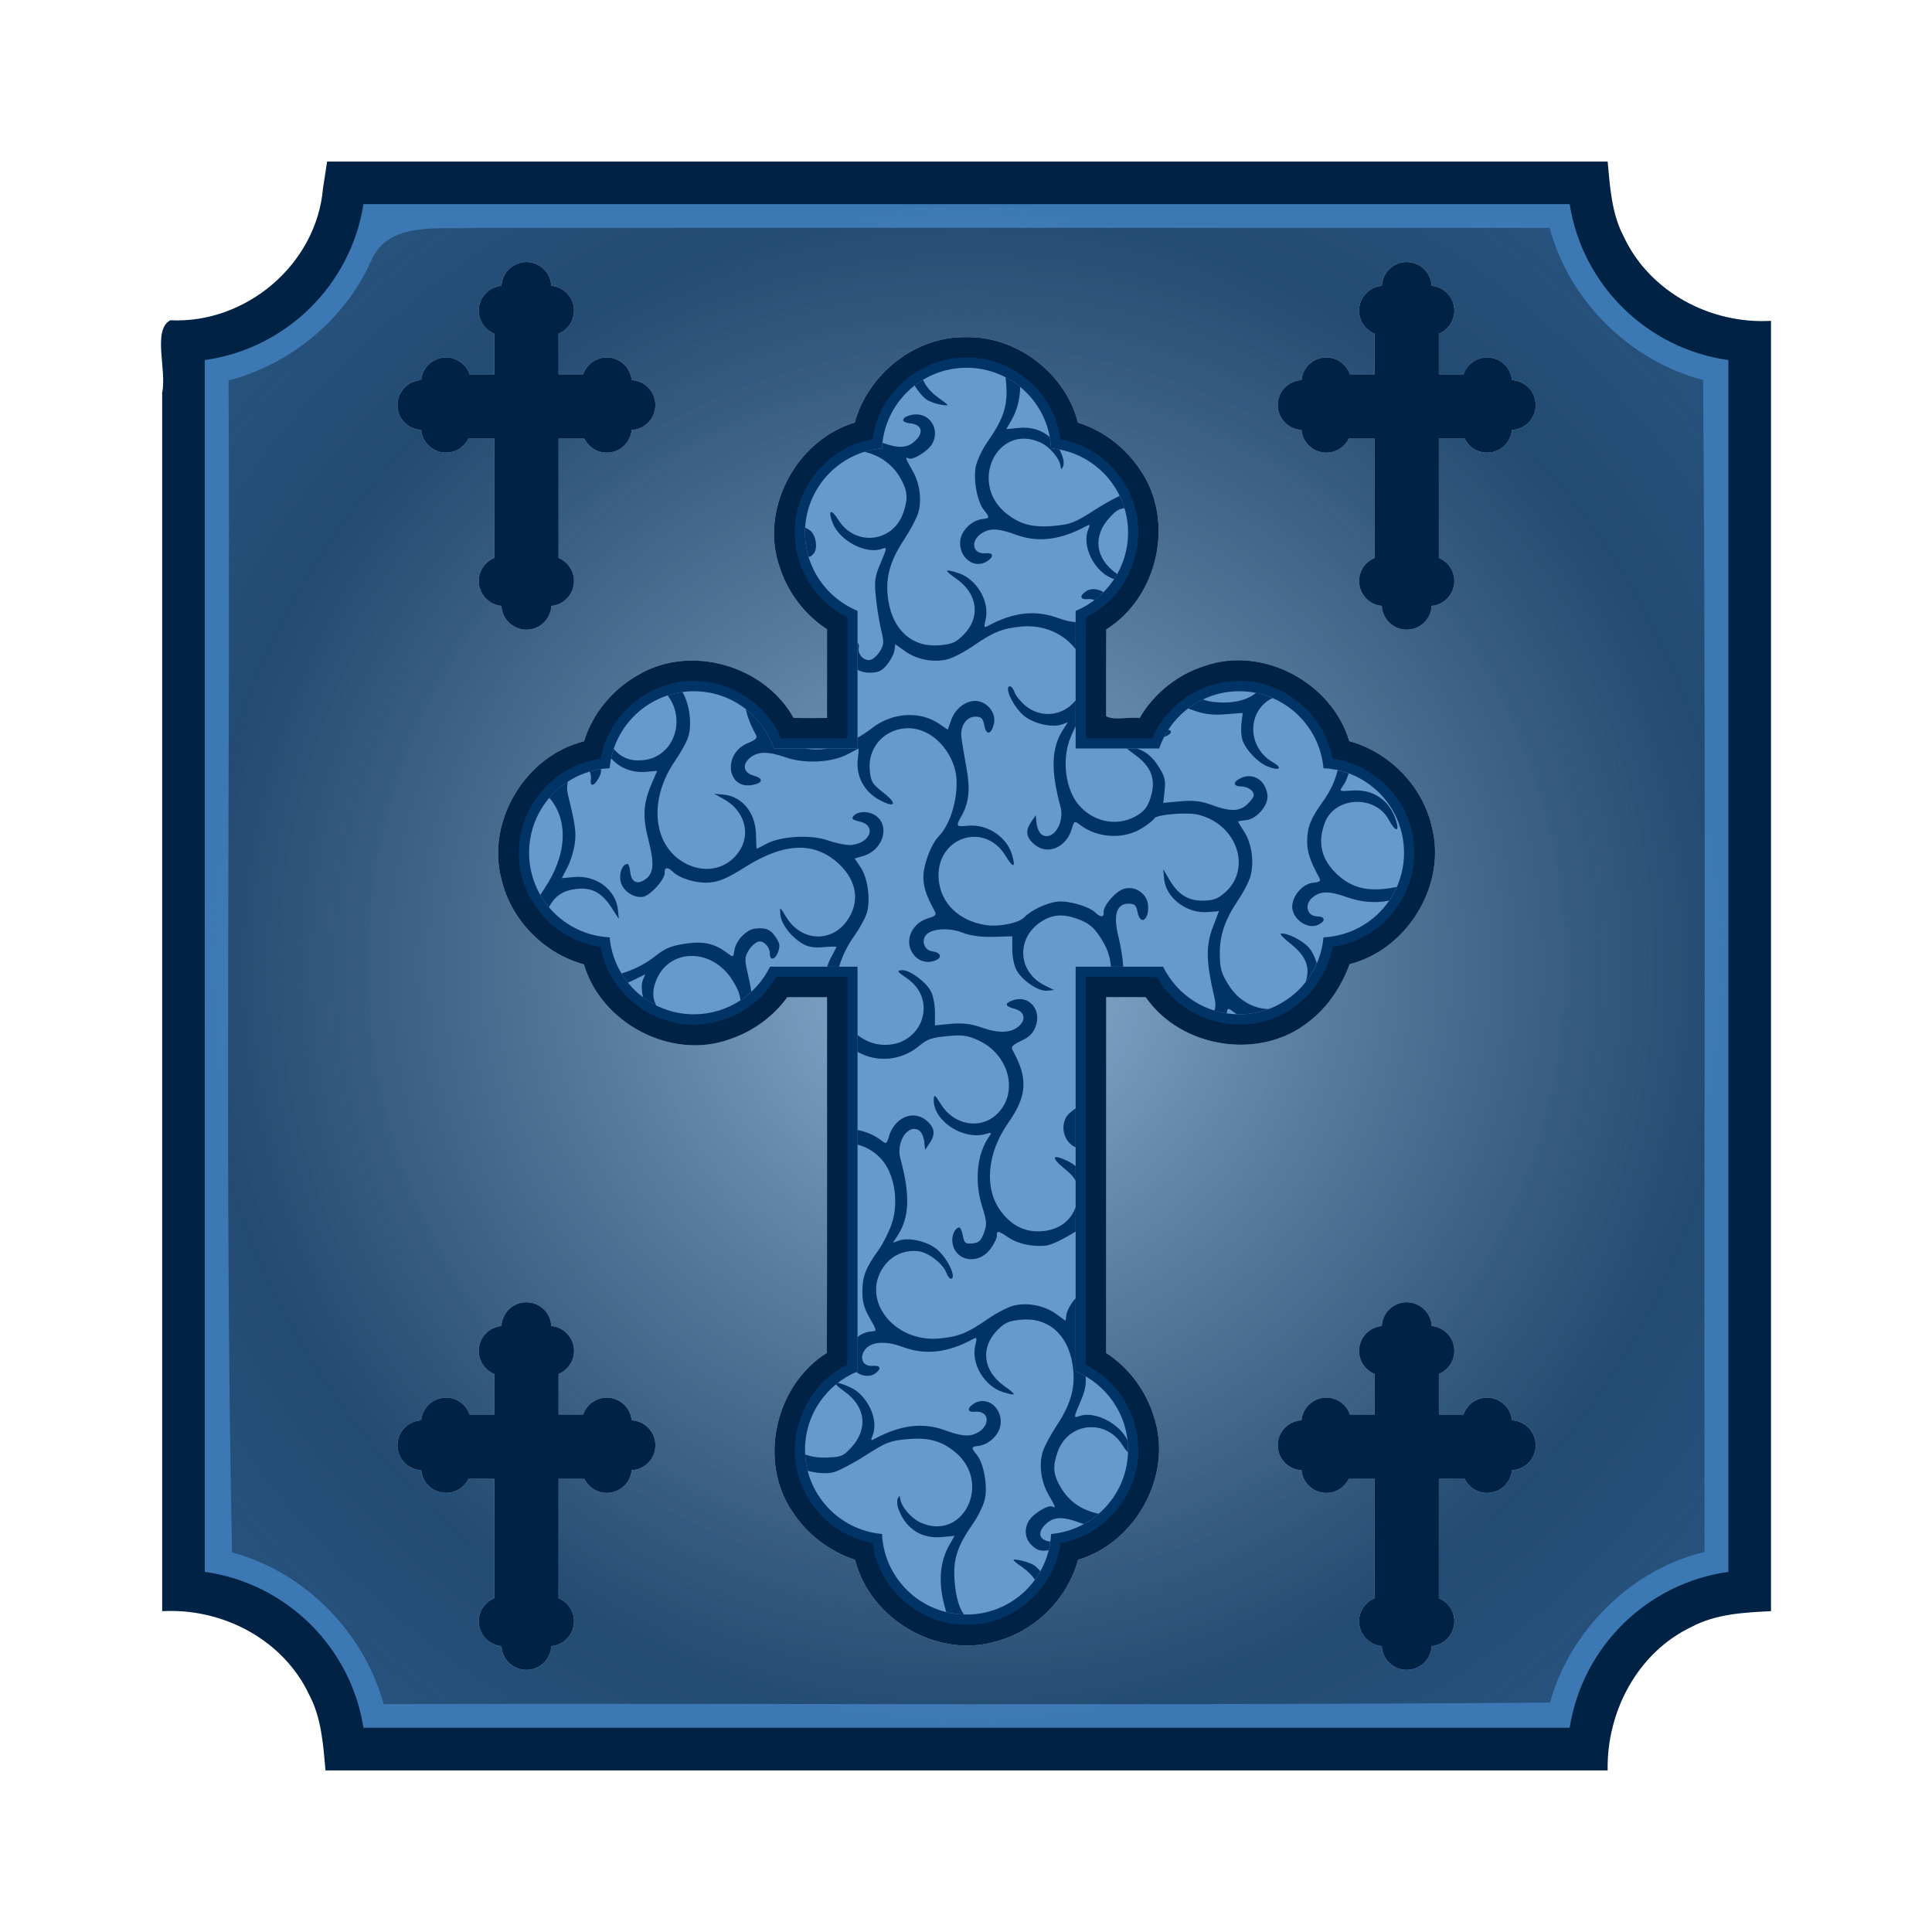 <svg:svg xmlns:dc="http://purl.org/dc/elements/1.1/" xmlns:ns2="http://creativecommons.org/ns#" xmlns:rdf="http://www.w3.org/1999/02/22-rdf-syntax-ns#" xmlns:svg="http://www.w3.org/2000/svg" height="456.486" id="svg4215" version="1.1" viewBox="-23.879 -23.73 456.486 456.486" width="456.486">
  <svg:defs id="defs4217">
    <svg:radialGradient cx="204.5" cy="204.5" gradientUnits="userSpaceOnUse" id="radialGradient5874" r="180">
      <svg:stop id="stop5870" offset="0" stop-color="#8fb4d9" />
      <svg:stop id="stop5872" offset="1" stop-color="#8fb4d9" stop-opacity="0" />
    </svg:radialGradient>
    <svg:radialGradient cx="204.5" cy="204.5" gradientTransform="matrix(1.538 -3.124e-8 1.7421e-8 1.514 47.885 -74.857)" gradientUnits="userSpaceOnUse" id="radialGradient5928" r="180">
      <svg:stop id="stop5880" offset="0" stop-color="#1b354e" />
      <svg:stop id="stop5882" offset="1" stop-color="#0b243b" stop-opacity=".346" />
    </svg:radialGradient>
    <svg:filter id="filter6000">
      <svg:feGaussianBlur id="feGaussianBlur6002" stdDeviation="5.305" />
    </svg:filter>
    <svg:filter id="filter6020">
      <svg:feGaussianBlur id="feGaussianBlur6022" stdDeviation="3.008" />
    </svg:filter>
  </svg:defs>
  <svg:g id="layer1" transform="translate(-158 -30.362)">
    <svg:path d="m210.44 51.094c-1.496 17.912-18.121 32.083-36.081 31.205-4.282 2.304-0.78 11.849-1.919 17.076v287.94c14.331-0.783 28.65 6.733 34.781 19.844 2.876 5.464 3.264 11.748 3.812 17.781h302.94c-0.288-13.927 7.142-27.911 19.812-33.906 5.754-3.071 12.396-3.416 18.781-3.719v-304.88c-14.291 0.82-28.654-6.795-34.781-19.875-2.882-5.455-3.258-11.715-3.812-17.75h-302.56c-0.323 2.094-0.646 4.188-0.969 6.281z" fill="#002345" id="path5850" />
    <svg:path d="m62 24.5c-3.004 19.119-18.276 34.162-37.5 36.844v286.32c19.224 2.68 34.496 17.72 37.5 36.84h285c3-19.12 18.28-34.16 37.5-36.84v-286.32c-19.22-2.678-34.5-17.721-37.5-36.84h-285z" fill="#3c78b4" id="rect5817" transform="translate(158 30.362)" />
    <svg:path d="m246.03 60.5c-8.04 0.381-19.77-1.648-24.03 7.344-6.135 14.078-19.06 24.812-33.875 28.688 0.476 92.301-1.008 184.61 0.812 276.91 17.107 4.553 31.153 18.763 35.812 35.812 91.864-0.182 183.73 0.381 275.59-0.344 4.769-17.105 19.193-31.44 36.531-35.594-0.182-92.302 0.382-184.61-0.344-276.91-17.201-4.426-31.637-18.638-36.25-35.906-84.75-0.017-169.5-0.061-254.25 0z" fill="url(#radialGradient5928)" id="path5876" />
    <svg:path d="m62 24.5c-3.004 19.119-18.276 34.162-37.5 36.844v286.32c19.224 2.68 34.496 17.72 37.5 36.84h285c3-19.12 18.28-34.16 37.5-36.84v-286.32c-19.22-2.678-34.5-17.721-37.5-36.84h-285z" fill="url(#radialGradient5874)" id="path5866" transform="translate(158 30.362)" />
    <svg:path d="m362.29 86.293c-11.982-0.211-23.101 8.773-26.211 20.191-13.937 4.123-22.678 20.719-17.631 34.462 1.932 5.845 5.916 11.012 11.082 14.371v20.949c-2.631 0.017-5.263 0.06-7.893-0.014-6.953-12.464-24.549-17.522-36.864-10.058-5.95 3.36-10.657 9.03-12.656 15.592-13.815 3.362-23.18 18.892-19.505 32.632 2.212 9.56 10.04 17.51 19.476 20.077 4.087 13.958 20.687 22.694 34.434 17.689 5.423-1.804 10.257-5.313 13.628-9.938h9.381c-0.017 28.013 0.04 56.026-0.043 84.039-12.174 7.612-16.282 25.533-8.165 37.494 3.453 5.357 8.804 9.43 14.843 11.411 3.449 13.979 19.366 23.375 33.261 19.29 9.287-2.445 16.921-10.066 19.419-19.305 13.698-4.047 22.504-20.145 17.905-33.829-1.856-6.109-5.903-11.547-11.27-15.033v-84.068c3.111 0.005 6.265-0.051 9.352 0.014 8.338 12.045 27.022 15.028 38.509 5.791 4.505-3.431 7.727-8.338 9.667-13.613 13.745-3.473 23.083-18.931 19.362-32.689-2.246-9.524-10.046-17.445-19.462-20.005-4.056-13.821-20.45-22.613-34.176-17.76-6.402 2.021-11.99 6.487-15.344 12.298-2.457-0.331-6.224 0.647-7.908-0.458 0.011-6.826-0.027-13.652 0.029-20.477 12.176-7.599 16.263-25.522 8.151-37.479-3.453-5.342-8.771-9.482-14.843-11.383-2.96-11.661-14.49-20.521-26.53-20.187z" fill="#ace" filter="url(#filter6000)" id="path5986" />
    <svg:path d="m362.29 86.293c-11.982-0.211-23.101 8.773-26.211 20.191-13.937 4.123-22.678 20.719-17.631 34.462 1.932 5.845 5.916 11.012 11.082 14.371v20.949c-2.631 0.017-5.263 0.06-7.893-0.014-6.953-12.464-24.549-17.522-36.864-10.058-5.95 3.36-10.657 9.03-12.656 15.592-13.815 3.362-23.18 18.892-19.505 32.632 2.212 9.56 10.04 17.51 19.476 20.077 4.087 13.958 20.687 22.694 34.434 17.689 5.423-1.804 10.257-5.313 13.628-9.938h9.381c-0.017 28.013 0.04 56.026-0.043 84.039-12.174 7.612-16.282 25.533-8.165 37.494 3.453 5.357 8.804 9.43 14.843 11.411 3.449 13.979 19.366 23.375 33.261 19.29 9.287-2.445 16.921-10.066 19.419-19.305 13.698-4.047 22.504-20.145 17.905-33.829-1.856-6.109-5.903-11.547-11.27-15.033v-84.068c3.111 0.005 6.265-0.051 9.352 0.014 8.338 12.045 27.022 15.028 38.509 5.791 4.505-3.431 7.727-8.338 9.667-13.613 13.745-3.473 23.083-18.931 19.362-32.689-2.246-9.524-10.046-17.445-19.462-20.005-4.056-13.821-20.45-22.613-34.176-17.76-6.402 2.021-11.99 6.487-15.344 12.298-2.457-0.331-6.224 0.647-7.908-0.458 0.011-6.826-0.027-13.652 0.029-20.477 12.176-7.599 16.263-25.522 8.151-37.479-3.453-5.342-8.771-9.482-14.843-11.383-2.96-11.661-14.49-20.521-26.53-20.187z" fill="#002345" id="path5788" />
    <svg:path d="m361.35 91.149c-10.494 0.313-19.788 8.95-21.078 19.29-11.145 1.787-19.625 13.013-18.246 24.224 0.681 7.539 5.51 14.514 12.312 17.846v28.571c-5.229-0.01-10.496 0.019-15.701-0.014-4.087-10.014-16.049-15.78-26.426-12.755-8.165 2.154-14.758 9.279-16.159 17.617-11.205 1.304-20.122 12.069-19.29 23.337 0.313 10.494 8.95 19.788 19.29 21.078 1.784 11.113 12.949 19.584 24.136 18.253 7.133-0.616 13.798-4.94 17.333-11.16h16.816c-0.029 30.557 0.057 61.2-0.043 91.704-10.017 4.769-15.06 17.503-10.982 27.813 2.633 7.288 9.338 12.943 16.988 14.242 1.304 11.205 12.069 20.122 23.337 19.29 10.494-0.313 19.788-8.95 21.078-19.29 11.145-1.787 19.625-13.013 18.246-24.224-0.678-7.534-5.491-14.522-12.283-17.846v-91.689c5.597 0.058 11.337-0.116 16.845 0.086 5.402 9.763 18.561 14.002 28.614 9.195 6.718-2.873 11.506-9.499 12.941-16.416 11.149-1.374 19.988-12.098 19.162-23.323-0.313-10.494-8.95-19.788-19.29-21.078-1.79-11.173-13.074-19.672-24.309-18.232-7.931 0.716-15.197 6.089-18.275 13.413h-15.687c0.029-9.518-0.057-19.121 0.043-28.585 10.006-4.764 15.028-17.522 10.954-27.813-2.633-7.288-9.338-12.943-16.988-14.242-1.356-11.255-11.999-20.081-23.337-19.29z" fill="#036" id="path5784" />
    <svg:path d="m362.49 93.523c-10.725 0-19.477 8.432-19.977 19.033-10.194 0.919-18.189 9.472-18.189 19.905 0 8.354 5.135 15.51 12.412 18.504v32.517h-19.748c-2.694-7.866-10.141-13.527-18.918-13.527-10.433 0-18.986 7.995-19.905 18.189-10.601 0.5-19.033 9.252-19.033 19.977s8.432 19.477 19.033 19.977c0.919 10.194 9.472 18.189 19.905 18.189 7.905 0 14.74-4.595 17.989-11.254h20.677v95.636c-7.277 2.994-12.412 10.149-12.412 18.504 0 10.433 7.995 18.986 18.189 19.905 0.5 10.601 9.252 19.033 19.977 19.033s19.477-8.432 19.977-19.033c10.194-0.919 18.189-9.472 18.189-19.905 0-8.35-5.113-15.507-12.383-18.504v-95.636h20.663c3.248 6.659 10.084 11.254 17.989 11.254 10.433 0 18.986-7.995 19.905-18.189 10.601-0.5 19.033-9.252 19.033-19.977s-8.432-19.477-19.033-19.977c-0.919-10.194-9.472-18.189-19.905-18.189-8.778 0-16.225 5.661-18.918 13.527h-19.733v-32.517c7.27-2.997 12.383-10.154 12.383-18.504 0-10.433-7.995-18.986-18.189-19.905-0.5-10.601-9.252-19.033-19.977-19.033z" fill="#69c" id="path5781" />
    <svg:path d="m371.71 95.768c0.039 0.316 0.068 0.637 0.1 0.972 0.529 5.482-0.421 8.634-4.261 14.128-1.365 1.953-2.668 4.726-2.917 6.206-0.538 3.188 0.423 8.127 1.945 10.024 1.436 1.791 1.411 1.997-0.243 2.159-2.557 0.251-5.115 2.741-5.334 5.191-0.356 3.983 3.385 6.78 6.392 4.776 1.648-1.098 1.467-2.049-0.357-1.873-3.434 0.331-3.732-3.398-0.4-5.048 1.831-0.907 3.692-0.733 7.622 0.701 5.137 1.874 10.435 1.215 16.445-2.03 0.979-0.529 1.044-0.428 0.543 0.772-1.546 3.708 1.211 9.583 5.348 11.411 0.282 0.125 0.511 0.213 0.758 0.315 0.258-0.391 0.498-0.792 0.729-1.201-0.049-0.035-0.077-0.064-0.129-0.1-5.085-3.57-5.721-8.923-1.587-13.327 1.345-1.433 1.947-1.934 3.446-2.145-0.303-1.007-0.693-1.97-1.144-2.903-1.595 0.764-3.777 1.975-5.763 3.246-4.845 3.102-5.733 3.462-9.667 3.832-5.121 0.482-8.21-0.338-11.511-3.06-8.712-7.184-1.938-21.128 8.108-16.688 2.336 1.032 4.692 3.816 4.905 5.791 0.074 0.687 0.179 0.677 0.558-0.071 0.26-0.515 0.144-1.698-0.257-2.717-0.179-0.455-0.384-0.892-0.601-1.301-0.646-0.124-1.307-0.212-1.973-0.272-0.043-0.905-0.156-1.79-0.315-2.66-1.912-1.665-4.401-2.435-7.279-2.159l-2.989 0.286 1.173-2.031c1.364-2.37 2.068-5.015 2.102-7.951-1.061-0.869-2.22-1.635-3.446-2.274zm-19.505 0.601c-0.686 0.412-1.344 0.856-1.973 1.344 0.959 1.58 2.177 3.022 3.175 3.546 0.852 0.448 2.363 0.922 3.36 1.058 1.728 0.236 1.691 0.165-1.015-1.773-1.74-1.246-2.887-2.686-3.546-4.176zm-1.816 8.179c-0.237 0.012-0.482 0.037-0.729 0.086-2.586 0.508-2.901 1.772-0.5 2.016 2.644 0.269 3.273 1.98 1.43 3.904-1.874 1.956-3.894 2.139-7.965 0.701-0.049 0.431-0.094 0.863-0.114 1.301-1.434 0.129-2.816 0.414-4.147 0.829 3.561 0.817 6.591 2.892 8.465 6.149 1.744 3.03 1.9 4.816 0.729 8.237-2.422 7.08-11.399 8.067-15.358 1.687-1.723-2.776-2.552-2.322-1.344 0.744 1.652 4.193 7.832 7.457 11.583 6.12 1.339-0.477 1.332-0.388-0.229 3.275-1.408 3.304-1.553 4.313-1.115 8.408 0.274 2.561 0.85 6.038 1.273 7.722 0.661 2.635 0.604 3.322-0.415 4.905-0.651 1.012-1.686 1.885-2.302 1.945-1.546 0.149-2.885-1.336-2.631-2.917 0.104-0.649-0.037-0.998-0.286-1.101v6.32c0.818 0.459 1.826 0.725 2.96 0.701 2.006-0.042 2.776-0.411 4.004-1.902 0.835-1.014 1.621-2.509 1.745-3.332l0.214-1.501 2.288 1.644c2.763 1.992 6.819 2.762 10.067 1.916 1.326-0.346 4.074-1.78 6.106-3.189 4.675-3.243 6.797-4.096 11.24-4.533 5.543-0.544 10.295 1.849 12.913 5.348v-6.406c-1.225-0.086-2.589-0.386-4.047-0.929-5.413-2.016-10.654-1.448-16.688 1.83-0.926 0.503-0.988 0.351-0.543-1.473 1.049-4.303-2.15-9.694-6.549-11.054-3.326-1.028-3.36-0.741-0.214 1.502 4.958 3.536 5.6 9.067 1.53 13.141-1.79 1.791-2.627 2.167-5.534 2.445-6.394 0.613-11.056-3.384-12.198-10.467-0.825-5.118 0.215-9.204 3.675-14.443 1.46-2.21 2.953-5.021 3.332-6.249 0.953-3.088 0.438-7.064-1.33-10.138-1.69-2.938-1.799-3.281-0.915-2.846 1 0.493 4.606-1.725 5.563-3.418 1.906-3.371-0.405-7.158-3.961-6.978zm-26.025 26.769c-0.021 0.379-0.043 0.759-0.043 1.144 0 1.959 0.289 3.845 0.815 5.634 0.313 0.208 0.715-0.037 1.273-0.715 0.814-0.989 0.652-3.359-0.329-4.833-0.342-0.513-0.975-0.932-1.716-1.23zm68.281 14.514c-0.682-0.031-1.341 0.122-1.887 0.486-1.665 1.11-1.457 2.054 0.415 1.873 0.605-0.058 1.121 0.035 1.53 0.243 0.762-0.576 1.473-1.21 2.145-1.888-0.687-0.427-1.458-0.682-2.202-0.715zm-19.905 22.951c-1.473 0.142 0.896 5.039 3.403 7.035 2.33 1.855 6.665 2.805 8.966 1.959l1.316-0.486-1.173 1.83c-2.731 4.261-2.896 9.523-0.572 18.075 1.076 3.96-1.879 8.352-4.447 6.606-0.536-0.364-1.072-1.549-1.187-2.617l-0.2-1.93-1.087 1.587c-1.44 2.114-1.191 3.696 0.829 5.362 3.081 2.541 7.419 0.708 8.766-3.704 0.604-1.98 0.611-1.981 2.031-0.915 4.185 3.142 10.36 3.42 14.686 0.658 1.347-0.86 2.594-1.863 2.774-2.231 0.449-0.914 7.643-1.542 10.324-0.901 9.358 2.236 12.905 13.037 6.12 18.632-1.634 1.347-2.61 1.679-5.019 1.687-3.5 0.011-5.827-1.469-7.908-5.034l-1.387-2.374 0.2 2.245c0.407 4.508 5.347 8.268 10.31 7.865l2.645-0.214-1.487 3.918c-1.589 4.175-1.536 8.004 0.2 15.458 0.508 2.182 0.603 3.127 0.2 4.118 0.942 0.289 1.922 0.495 2.917 0.643 0.212-1.357 0.308-1.318 1.644-0.315 0.25 0.188 0.497 0.364 0.744 0.529 0.189 0.005 0.382 0.014 0.572 0.014 2.45 0 4.796-0.437 6.964-1.244-3.506-0.039-7.2-1.971-9.566-5.82-1.637-2.662-1.934-3.708-1.988-7.035-0.072-4.457 1.205-8.28 4.333-12.87 1.17-1.717 2.454-4.165 2.846-5.434 1.004-3.253 0.422-7.839-1.344-10.61-0.813-1.275-1.492-2.404-1.502-2.502-0.01-0.099 0.851-0.256 1.902-0.357 2.44-0.235 5.258-3.483 5.034-5.806-0.345-3.577-3.408-5.56-6.349-4.104-1.952 0.966-1.812 1.926 0.286 1.973 0.915 0.021 2.01 0.504 2.445 1.087 0.653 0.874 0.5 1.37-0.872 2.817-1.957 2.064-4.154 2.145-8.995 0.343-2.183-0.813-4.164-1.025-7.078-0.758l-4.061 0.372 0.315-2.903c0.26-2.474 0.06-3.302-1.316-5.52-1.5-2.418-3.161-3.814-5.319-4.433h-2.259c0.291 0.296 0.955 0.789 2.088 1.63 3.447 2.56 4.625 5.357 3.775 8.909-0.729 3.049-1.636 4.322-3.975 5.577-4.487 2.407-10.099 1.159-13.456-2.989-2.869-3.545-3.762-10.005-2.059-14.929 0.353-1.021 0.905-2.268 1.502-3.432v-6.149c-0.035 0.043-0.065 0.086-0.1 0.129-2.999 3.642-8.121 4.155-11.754 1.158-1.138-0.939-2.301-2.381-2.588-3.189-0.288-0.808-0.782-1.445-1.087-1.416zm-77.39 1.359c-1.193 0.163-2.359 0.437-3.475 0.801 4.452 5.902 1.433 14.601-5.82 15.301-2.895 0.279-4.987-0.474-6.935-2.645-0.241 0.718-0.442 1.45-0.601 2.202 1.96 2.272 5.002 3.515 8.38 3.189l2.502-0.243-1.201 2.788c-2.123 4.91-2.315 7.882-0.858 13.599 1.475 5.788 1.246 8.027-0.987 9.423-1.851 1.158-3.111 0.383-3.346-2.059-0.095-0.984-0.399-1.771-0.672-1.745-1.082 0.104-1.843 1.785-1.659 3.689 0.225 2.336 2.799 4.355 5.248 4.118 1.73-0.167 5.399-4.208 5.248-5.777-0.122-1.267 0.738-1.357 1.902-0.2 1.67 1.659 5.771 2.853 8.809 2.56 2.296-0.221 4.195-1.055 8.351-3.675 9.187-5.792 16.423-6.031 22.093-0.715 4.351 4.079 5.038 9.097 1.859 13.513-3.748 5.206-10.824 4.751-14.285-0.929-1.559-2.558-1.556-2.559-1.401-0.629 0.177 2.207 2.477 5.242 5.219 6.892 1.302 0.784 2.805 1.032 4.933 0.829 1.685-0.161 3.076-0.19 3.089-0.071 0.012 0.118-0.439 1.011-1.001 1.988-0.459 0.797-0.855 1.711-1.173 2.688h2.817c0.724-2.475 1.941-4.969 3.661-7.393 1.218-1.717 2.505-4.069 2.86-5.219 0.953-3.087 0.273-8.277-1.416-10.811l-1.43-2.145 2.031-0.586c4.557-1.319 6.386-6.896 3.089-9.424-1.645-1.261-4.369-1.258-5.405 0-0.523 0.636-0.203 0.916 1.416 1.273 4.106 0.904 2.663 5.108-1.902 5.548-1.086 0.105-3.525-0.369-5.434-1.044-4.137-1.462-11.187-1.082-14.671 0.786-1.177 0.631-2.188 1.151-2.259 1.158-0.072 0.007-0.161-1.493-0.186-3.332-0.07-5.149-3.253-9.07-7.693-9.466l-2.188-0.2 2.317 1.287c4.487 2.482 6.248 7.448 4.075 11.497-2.338 4.359-7.225 6.093-11.94 4.233-8.719-3.441-10.454-14.97-3.718-24.738 1.147-1.663 2.487-4.015 2.974-5.234 1.175-2.938 0.582-8.172-1.216-11.082zm135.53 0.2c-0.075 0.06-0.154 0.11-0.229 0.172-2.27 1.864-6.444 2.568-10.796 1.816-0.475-0.082-0.987-0.24-1.502-0.443-1.252 0.596-2.44 1.313-3.532 2.145 0.365 0.12 0.745 0.25 1.158 0.4 2.636 0.958 4.642 1.209 7.665 0.972l4.104-0.315-0.3 2.402c-0.165 1.32-0.052 3.138 0.257 4.047 0.79 2.322 3.611 5.26 5.934 6.192 2.837 1.138 3.665 0.407 1.173-1.03-5.499-3.17-6.182-10.721-1.301-14.385 0.367-0.276 0.802-0.527 1.287-0.744-1.249-0.537-2.553-0.956-3.918-1.23zm-66.379 1.902c-2.266 0-4.665 1.828-5.605 4.433l-0.844 2.359-1.959-1.344c-4.578-3.157-11.163-2.749-15.944 0.987-1.115 0.871-2.268 1.611-3.418 2.259v2.545h-6.935c-1.875 0.313-3.73 0.308-5.505 0h-7.307c-1.273-3.717-3.601-6.941-6.635-9.309 0.362 1.858 1.151 3.843 2.388 6.106 0.393 0.719-0.053 1.17-1.916 1.93-6.001 2.449-5 11.101 1.144 9.881 2.48-0.493 2.576-1.557 0.2-2.202-2.346-0.636-2.752-2.566-0.887-4.161 1.851-1.583 4.3-1.624 8.508-0.143 4.465 1.571 10.994 1.221 14.686-0.786 1.268-0.69 2.381-1.249 2.474-1.258 0.093-0.009 0.026 1.085-0.143 2.431-0.503 4.016 1.503 7.756 5.191 9.709 3.639 1.927 4.241 0.924 0.987-1.645-2.811-2.219-3.093-2.664-3.36-5.434-0.494-5.118 3.123-9.423 8.308-9.881 4.937-0.436 9.797 3.363 11.668 9.123 1.541 4.741-0.32 13.006-3.689 16.402-1.68 1.693-3.494 6.336-3.603 9.223-0.095 2.521 0.575 4.624 2.717 8.551 0.412 0.755 0.07 1.091-1.544 1.559-3.862 1.118-5.725 5.193-3.761 8.237 1.238 1.918 3.426 2.59 5.505 1.702 1.621-0.692 1.157-1.844-0.858-2.116-1.95-0.263-2.705-2.761-1.23-4.075 1.55-1.381 5.467-1.51 8.551-0.286 1.751 0.695 4.35 1.031 7.178 0.944l4.433-0.129v3.046c0.001 1.716 0.42 3.85 0.958 4.862 1.336 2.513 5.188 5.148 7.236 4.948l1.687-0.172-2.145-1.044c-6.413-3.111-6.937-11.103-0.987-15.043 2.58-1.709 5.078-1.953 8.394-0.801 3.212 1.117 4.506 2.297 6.592 6.006 0.902 1.604 1.413 3.426 1.559 5.377h2.903c-0.091-2.093-0.5-4.518-1.244-7.679-1.109-4.712-0.196-7.26 2.588-7.207 1.395 0.026 1.751 0.376 2.074 2.03 0.637 3.273 2.796 1.754 2.459-1.73-0.261-2.7-3.056-4.586-5.677-3.818-1.967 0.576-4.952 4.025-4.805 5.548 0.118 1.221-0.778 1.251-1.959 0.071-1.417-1.416-6.189-2.82-8.823-2.603-2.422 0.2-6.405 2.047-7.893 3.661-1.321 1.432-6.095 2.393-9.295 1.873-6.242-1.013-10.468-5.098-10.996-10.625-0.949-9.919 10.691-14.11 15.815-5.691 1.806 2.967 2.416 2.871 1.516-0.243-1.23-4.254-5.861-7.33-10.396-6.892-2.868 0.277-2.952 0.153-1.587-2.259 1.804-3.187 2.131-6.355 1.201-11.397-0.479-2.599-1.001-5.748-1.173-7.007-0.392-2.871 1.112-5.15 3.389-5.105 1.309 0.026 1.679 0.409 2.002 2.073 0.467 2.403 1.62 2.231 2.259-0.343 0.561-2.26-1.057-4.733-3.489-5.334-0.314-0.077-0.634-0.114-0.958-0.114zm45.644 6.835c-0.349 0.538-0.675 1.087-0.972 1.659 0.037-0.013 0.077-0.015 0.114-0.029 1.646-0.586 1.93-1.453 0.858-1.63zm-134.04 9.266c-0.912 0.138-1.807 0.344-2.674 0.601 0.277 0.494 0.394 1.093 0.3 1.716-0.297 1.972 0.776 1.818 1.873-0.272 0.45-0.856 0.623-1.409 0.5-2.045zm174.08 0.257c-0.623 2.509-1.76 5.007-3.418 7.307-2.903 4.027-3.729 6.037-3.789 9.252-0.05 2.685 0.615 4.734 2.817 8.794 0.47 0.866 0.225 1.087-1.401 1.244-2.257 0.218-4.537 2.583-4.919 5.119-0.467 3.098 3.385 6.12 6.12 4.805 1.819-0.875 1.676-1.938-0.272-1.973-2.382-0.043-3.086-2.758-1.144-4.419 1.837-1.571 3.891-1.63 7.936-0.2 3.557 1.257 6.833 1.568 10.224 0.901 0.7-1.019 1.312-2.102 1.816-3.246-0.514 0.111-1.056 0.208-1.659 0.3-5.334 0.821-8.998-0.116-12.283-3.117-3.897-3.56-4.891-7.637-3.031-12.426 2.387-6.147 11.889-6.546 15.072-0.629 1.516 2.817 2.582 3.035 1.773 0.357-1.504-4.978-5.418-7.67-10.582-7.25-2.769 0.225-2.935 0.162-2.145-0.901 0.612-0.824 1.102-1.913 1.473-3.16-0.838-0.309-1.702-0.562-2.588-0.758zm-181.92 2.717c-1.629 1.055-3.091 2.334-4.347 3.804 4.573 5.322 4.202 13.59-1.258 21.607-0.291 0.427-0.587 0.891-0.872 1.359 0.595 1.033 1.281 2.011 2.045 2.917 1.325-2.678 3.319-3.991 6.521-4.347 3.607-0.401 6.015 0.913 8.308 4.504l1.673 2.603-0.214-2.159c-0.461-4.724-5.148-8.244-10.31-7.75l-2.96 0.272 1.301-2.474c0.715-1.363 1.498-3.849 1.745-5.52 0.415-2.809 0.189-4.516-1.573-11.668-0.269-1.09-0.264-2.173-0.057-3.146zm45.187 34.648c-0.28 0.007-0.578 0.04-0.901 0.071-2.066 0.199-4.567 2.825-4.919 5.162-0.253 1.677-0.255 1.676-1.687 0.601-3.011-2.261-5.672-2.851-9.981-2.188-3.342 0.514-4.653 1.07-7.035 2.946-2.36 1.858-5.181 3.272-7.965 4.075 0.458 0.756 0.965 1.487 1.516 2.174 0.337-0.135 0.661-0.274 0.972-0.429l3.132-1.559-0.558 1.344c-0.395 0.947-0.348 2.485 0 4.075 0.979 0.742 2.023 1.405 3.132 1.959-0.882-1.737-0.892-3.568-0.1-5.677 2.982-7.94 13.346-8.054 18.175-0.2 1.163 1.891 1.641 2.989 1.845 4.647 0.912-0.604 1.774-1.275 2.574-2.016-0.222-1.404-0.535-2.952-0.944-4.705-0.684-2.938-0.63-3.618 0.4-5.219 0.651-1.012 1.713-1.882 2.359-1.945 1.254-0.121 2.593 1.406 2.56 2.917-0.037 1.681 1.246 1.436 1.902-0.357 0.544-1.487 0.474-2.046-0.458-3.489-1.071-1.659-2.061-2.236-4.018-2.188zm123.33 1.244c-0.381 0.037 0.664 1.139 2.317 2.445 3.62 2.862 4.669 5.556 3.503 9.009 1.061-1.346 1.954-2.825 2.645-4.419-0.442-1.47-1.113-2.868-1.916-3.761-1.528-1.699-4.984-3.426-6.549-3.275zm-89.644 8.651c-1.197 0.116-1.053 0.344 1.13 1.816 8.229 5.552 3.097 17.34-6.821 15.672-1.633-0.275-3.273-1.062-4.719-2.174v3.975c4.565 2.597 10.314 2.125 14.457-1.316 2.037-1.692 2.991-2.028 6.721-2.388 3.634-0.351 4.859-0.176 7.45 1.03 7.479 3.48 9.584 12.829 3.99 17.689-3.906 3.393-9.934 2.181-12.87-2.574-1.429-2.314-1.671-2.478-1.73-1.201-0.231 5.005 6.917 9.747 12.312 8.165 1.373-0.403 1.456-0.331 0.758 0.643-2.846 3.969-3.512 10.555-1.659 16.445 1.152 3.66 1.191 4.262 0.429 6.32-0.685 1.851-1.188 2.313-2.703 2.459-1.648 0.159-1.915-0.046-2.259-1.816-0.214-1.101-0.592-1.983-0.844-1.959-0.981 0.095-1.798 1.753-1.644 3.346 0.447 4.636 6.091 5.701 9.023 1.702 0.875-1.194 1.55-2.581 1.502-3.089-0.123-1.274 0.357-1.211 2.631 0.357 2.211 1.525 5.646 2.294 8.88 1.988 1.274-0.121 3.898-1.37 7.093-3.332v-5.834c-1.042 3.188-3.812 5.36-7.693 5.734-4.116 0.397-7.438-1.202-10.081-4.848-3.876-5.345-3.152-13.566 1.816-20.677 4.543-6.502 4.774-10.496 1.015-17.345-0.37-0.675 0.168-1.216 2.073-2.088 1.86-0.851 2.797-1.768 3.403-3.346 1.531-3.987-1.567-7.587-5.362-6.235-2.054 0.732-1.91 1.388 0.458 2.031 2.34 0.635 2.75 2.554 0.887 4.147-1.846 1.579-4.724 1.666-8.709 0.257-2.497-0.883-4.538-1.131-7.264-0.872l-3.789 0.357v-3.132c-0.001-1.788-0.411-3.891-0.958-4.919-1.233-2.32-5.169-5.16-6.921-4.991zm41.126 32.66c-1.119 0.721-2.109 1.667-2.445 2.474-1.19 2.856 0.226 5.754 2.445 6.721v-9.195zm-38.437 1.673c-2.372 0.012-4.708 1.815-5.634 4.848-0.604 1.98-0.611 1.981-2.031 0.915-1.593-1.196-3.477-1.975-5.434-2.331v3.446c2.267 0.575 4.387 1.879 5.992 3.861 2.869 3.545 3.762 10.019 2.059 14.943-0.671 1.942-2.066 4.696-3.103 6.135-2.982 4.136-3.766 6.129-3.789 9.652-0.017 2.528 0.353 3.955 1.587 6.149 1.952 3.471 1.927 3.282 0.372 3.432-1.184 0.114-2.249 0.603-3.117 1.301v8.122c-0.112 0.046-0.218 0.095-0.329 0.143 1.36 0.981 3.162 1.233 4.39 0.415 1.665-1.11 1.457-2.054-0.415-1.873-2.255 0.218-3.301-1.681-2.002-3.646 1.362-2.061 4.808-2.387 8.952-0.844 5.413 2.016 10.654 1.433 16.688-1.845 0.926-0.503 0.988-0.351 0.543 1.473-1.049 4.303 2.136 9.694 6.535 11.054 3.326 1.028 3.374 0.756 0.229-1.487-4.958-3.536-5.6-9.081-1.53-13.156 1.79-1.791 2.627-2.167 5.534-2.445 6.394-0.613 11.056 3.399 12.198 10.482 0.825 5.118-0.215 9.19-3.675 14.428-1.46 2.21-2.967 5.021-3.346 6.249-0.953 3.088-0.424 7.078 1.344 10.153 1.69 2.938 1.799 3.267 0.915 2.831-1-0.493-4.62 1.725-5.577 3.418-1.209 2.139-0.855 4.369 0.944 5.949 1.137 0.999 2.055 1.237 3.646 0.944 0.051-0.009 0.094-0.019 0.143-0.029 0.16-0.654 0.278-1.324 0.372-2.002-2.557-0.303-3.148-1.991-1.33-3.889 1.943-2.029 4.027-2.159 8.408-0.543 0.27 0.1 0.56 0.187 0.844 0.272 1.26-0.687 2.44-1.5 3.518-2.431-3.799-0.722-7.052-2.854-9.023-6.277-1.744-3.03-1.9-4.816-0.729-8.237 2.422-7.08 11.413-8.053 15.372-1.673 0.524 0.844 0.962 1.381 1.287 1.644 0.005-0.19 0.014-0.38 0.014-0.572 0-0.739-0.036-1.469-0.114-2.188-1.852-4.017-7.783-7.061-11.425-5.763-1.339 0.477-1.332 0.403 0.229-3.26 1.097-2.574 1.419-3.787 1.301-6.12-0.762-0.44-1.553-0.834-2.374-1.173v-17.288c-0.134 0.145-0.27 0.311-0.415 0.486-0.835 1.014-1.621 2.509-1.745 3.332l-0.229 1.502-2.274-1.645c-2.763-1.992-6.819-2.762-10.067-1.916-1.326 0.346-4.074 1.78-6.106 3.189-4.675 3.243-6.811 4.111-11.254 4.547-11.23 1.103-19.173-9.83-12.784-17.589 1.857-2.255 4.744-3.382 7.765-3.017 2.309 0.279 5.824 2.998 6.564 5.076 0.288 0.808 0.768 1.445 1.073 1.416 1.473-0.142-0.896-5.039-3.403-7.035-2.329-1.855-6.65-2.805-8.952-1.959l-1.33 0.486 1.173-1.816c2.731-4.261 2.896-9.538 0.572-18.089-1.076-3.96 1.893-8.338 4.462-6.592 0.536 0.364 1.058 1.535 1.173 2.603l0.214 1.945 1.073-1.587c1.44-2.114 1.205-3.711-0.815-5.377-0.963-0.794-2.053-1.149-3.132-1.144zm33.847 9.824c-0.76 0.022-0.215 0.932 1.759 2.56 1.67 1.377 2.438 2.139 2.831 3.132v-3.546c-0.535-0.446-1.142-0.834-1.83-1.173-1.371-0.675-2.304-0.985-2.76-0.972zm-51.607 53.366c-0.137 0.107-0.28 0.204-0.415 0.315 0.181 0.328 0.824 0.886 1.945 1.673 5.085 3.57 5.721 8.937 1.587 13.342-1.911 2.036-2.297 2.184-5.934 2.302-1.83 0.06-3.462-0.195-4.891-0.729 0.073 1.319 0.255 2.608 0.572 3.847 2.143 0.584 4.527 0.779 6.149 0.357 1.227-0.319 4.632-2.112 7.564-3.99 4.845-3.101 5.733-3.448 9.667-3.818 5.121-0.482 8.21 0.338 11.511 3.06 8.712 7.184 1.938 21.113-8.108 16.673-2.336-1.032-4.706-3.816-4.919-5.791-0.074-0.687-0.165-0.677-0.543 0.071-0.26 0.515-0.158 1.713 0.243 2.731 1.781 4.52 5.476 6.828 10.181 6.378l2.989-0.286-1.173 2.045c-2.489 4.324-2.766 9.55-0.829 15.815 0.016 0.052 0.027 0.092 0.043 0.143 1.334 0.327 2.723 0.528 4.147 0.572-1.178-1.756-1.817-4.045-2.131-7.293-0.529-5.482 0.421-8.62 4.261-14.114 1.365-1.953 2.667-4.741 2.917-6.22 0.538-3.188-0.409-8.127-1.93-10.024-1.436-1.791-1.411-1.997 0.243-2.159 2.557-0.251 5.115-2.741 5.334-5.191 0.356-3.983-3.385-6.78-6.392-4.776-1.648 1.098-1.467 2.049 0.357 1.873 3.434-0.331 3.717 3.398 0.386 5.048-1.831 0.907-3.678 0.733-7.607-0.701-5.137-1.874-10.449-1.215-16.459 2.03-0.979 0.529-1.044 0.442-0.543-0.758 1.546-3.708-1.211-9.597-5.348-11.425-1.39-0.614-2.348-0.937-2.874-1.001zm41.755 41.741c-0.589 0.015-0.056 0.434 1.973 1.888 1.229 0.88 2.169 1.852 2.846 2.874 0.466-0.639 0.898-1.309 1.287-2.002-0.611-0.726-1.246-1.309-1.802-1.602-0.852-0.448-2.363-0.922-3.36-1.058-0.432-0.059-0.748-0.105-0.944-0.1z" fill="#036" id="path5756" />
    <svg:g fill="#ace" filter="url(#filter6020)" id="g5930" transform="translate(5.867 .297)">
      <svg:path d="m460.63 314.03c-3.162 0-5.742 2.486-5.89 5.612-3.006 0.271-5.363 2.793-5.363 5.869 0 2.463 1.514 4.573 3.66 5.456v9.588h-5.822c-0.794-2.319-2.99-3.988-5.578-3.988-3.076 0-5.598 2.357-5.869 5.363-3.126 0.147-5.612 2.728-5.612 5.89s2.486 5.742 5.612 5.89c0.271 3.006 2.793 5.363 5.869 5.363 2.331 0 4.346-1.355 5.304-3.318h6.096v28.197c-2.146 0.883-3.66 2.992-3.66 5.456 0 3.076 2.357 5.598 5.363 5.869 0.147 3.126 2.728 5.612 5.89 5.612s5.742-2.486 5.89-5.612c3.006-0.271 5.363-2.793 5.363-5.869 0-2.462-1.508-4.572-3.651-5.456v-28.197h6.092c0.958 1.963 2.973 3.318 5.304 3.318 3.076 0 5.598-2.357 5.869-5.363 3.126-0.147 5.612-2.728 5.612-5.89s-2.486-5.742-5.612-5.89c-0.271-3.006-2.793-5.363-5.869-5.363-2.588 0-4.784 1.669-5.578 3.988h-5.818v-9.588c2.144-0.884 3.651-2.994 3.651-5.456 0-3.076-2.357-5.598-5.363-5.869-0.147-3.126-2.728-5.612-5.89-5.612z" id="path5932" />
      <svg:path d="m252.63 314.03c-3.162 0-5.742 2.486-5.89 5.612-3.006 0.271-5.363 2.793-5.363 5.869 0 2.463 1.514 4.573 3.66 5.456v9.588h-5.822c-0.794-2.319-2.99-3.988-5.578-3.988-3.076 0-5.598 2.357-5.869 5.363-3.126 0.147-5.612 2.728-5.612 5.89s2.486 5.742 5.612 5.89c0.271 3.006 2.793 5.363 5.869 5.363 2.331 0 4.346-1.355 5.304-3.318h6.096v28.197c-2.146 0.883-3.66 2.992-3.66 5.456 0 3.076 2.357 5.598 5.363 5.869 0.147 3.126 2.728 5.612 5.89 5.612s5.742-2.486 5.89-5.612c3.006-0.271 5.363-2.793 5.363-5.869 0-2.462-1.508-4.572-3.651-5.456v-28.197h6.092c0.958 1.963 2.973 3.318 5.304 3.318 3.076 0 5.598-2.357 5.869-5.363 3.126-0.147 5.612-2.728 5.612-5.89s-2.486-5.742-5.612-5.89c-0.271-3.006-2.793-5.363-5.869-5.363-2.588 0-4.784 1.669-5.578 3.988h-5.818v-9.588c2.144-0.884 3.651-2.994 3.651-5.456 0-3.076-2.357-5.598-5.363-5.869-0.147-3.126-2.728-5.612-5.89-5.612z" id="path5934" />
      <svg:path d="m460.63 68.248c-3.162 0-5.742 2.486-5.89 5.612-3.006 0.271-5.363 2.793-5.363 5.869 0 2.463 1.514 4.573 3.66 5.456v9.588h-5.822c-0.794-2.319-2.99-3.988-5.578-3.988-3.076 0-5.598 2.357-5.869 5.363-3.126 0.147-5.612 2.728-5.612 5.89s2.486 5.742 5.612 5.89c0.271 3.006 2.793 5.363 5.869 5.363 2.331 0 4.346-1.355 5.304-3.318h6.096v28.197c-2.146 0.883-3.66 2.992-3.66 5.456 0 3.076 2.357 5.598 5.363 5.869 0.147 3.126 2.728 5.612 5.89 5.612s5.742-2.486 5.89-5.612c3.006-0.271 5.363-2.793 5.363-5.869 0-2.462-1.508-4.572-3.651-5.456v-28.197h6.092c0.958 1.963 2.973 3.318 5.304 3.318 3.076 0 5.598-2.357 5.869-5.363 3.126-0.147 5.612-2.728 5.612-5.89s-2.486-5.742-5.612-5.89c-0.271-3.006-2.793-5.363-5.869-5.363-2.588 0-4.784 1.669-5.578 3.988h-5.818v-9.588c2.144-0.884 3.651-2.994 3.651-5.456 0-3.076-2.357-5.598-5.363-5.869-0.147-3.126-2.728-5.612-5.89-5.612z" id="path5936" />
      <svg:path d="m252.63 68.248c-3.162 0-5.742 2.486-5.89 5.612-3.006 0.271-5.363 2.793-5.363 5.869 0 2.463 1.514 4.573 3.66 5.456v9.588h-5.822c-0.794-2.319-2.99-3.988-5.578-3.988-3.076 0-5.598 2.357-5.869 5.363-3.126 0.147-5.612 2.728-5.612 5.89s2.486 5.742 5.612 5.89c0.271 3.006 2.793 5.363 5.869 5.363 2.331 0 4.346-1.355 5.304-3.318h6.096v28.197c-2.146 0.883-3.66 2.992-3.66 5.456 0 3.076 2.357 5.598 5.363 5.869 0.147 3.126 2.728 5.612 5.89 5.612s5.742-2.486 5.89-5.612c3.006-0.271 5.363-2.793 5.363-5.869 0-2.462-1.508-4.572-3.651-5.456v-28.197h6.092c0.958 1.963 2.973 3.318 5.304 3.318 3.076 0 5.598-2.357 5.869-5.363 3.126-0.147 5.612-2.728 5.612-5.89s-2.486-5.742-5.612-5.89c-0.271-3.006-2.793-5.363-5.869-5.363-2.588 0-4.784 1.669-5.578 3.988h-5.818v-9.588c2.144-0.884 3.651-2.994 3.651-5.456 0-3.076-2.357-5.598-5.363-5.869-0.147-3.126-2.728-5.612-5.89-5.612z" id="path5938" />
    </svg:g>
    <svg:g fill="#002345" id="g5838" transform="translate(5.867 .297)">
      <svg:path d="m460.63 314.03c-3.162 0-5.742 2.486-5.89 5.612-3.006 0.271-5.363 2.793-5.363 5.869 0 2.463 1.514 4.573 3.66 5.456v9.588h-5.822c-0.794-2.319-2.99-3.988-5.578-3.988-3.076 0-5.598 2.357-5.869 5.363-3.126 0.147-5.612 2.728-5.612 5.89s2.486 5.742 5.612 5.89c0.271 3.006 2.793 5.363 5.869 5.363 2.331 0 4.346-1.355 5.304-3.318h6.096v28.197c-2.146 0.883-3.66 2.992-3.66 5.456 0 3.076 2.357 5.598 5.363 5.869 0.147 3.126 2.728 5.612 5.89 5.612s5.742-2.486 5.89-5.612c3.006-0.271 5.363-2.793 5.363-5.869 0-2.462-1.508-4.572-3.651-5.456v-28.197h6.092c0.958 1.963 2.973 3.318 5.304 3.318 3.076 0 5.598-2.357 5.869-5.363 3.126-0.147 5.612-2.728 5.612-5.89s-2.486-5.742-5.612-5.89c-0.271-3.006-2.793-5.363-5.869-5.363-2.588 0-4.784 1.669-5.578 3.988h-5.818v-9.588c2.144-0.884 3.651-2.994 3.651-5.456 0-3.076-2.357-5.598-5.363-5.869-0.147-3.126-2.728-5.612-5.89-5.612z" id="path5798" />
      <svg:path d="m252.63 314.03c-3.162 0-5.742 2.486-5.89 5.612-3.006 0.271-5.363 2.793-5.363 5.869 0 2.463 1.514 4.573 3.66 5.456v9.588h-5.822c-0.794-2.319-2.99-3.988-5.578-3.988-3.076 0-5.598 2.357-5.869 5.363-3.126 0.147-5.612 2.728-5.612 5.89s2.486 5.742 5.612 5.89c0.271 3.006 2.793 5.363 5.869 5.363 2.331 0 4.346-1.355 5.304-3.318h6.096v28.197c-2.146 0.883-3.66 2.992-3.66 5.456 0 3.076 2.357 5.598 5.363 5.869 0.147 3.126 2.728 5.612 5.89 5.612s5.742-2.486 5.89-5.612c3.006-0.271 5.363-2.793 5.363-5.869 0-2.462-1.508-4.572-3.651-5.456v-28.197h6.092c0.958 1.963 2.973 3.318 5.304 3.318 3.076 0 5.598-2.357 5.869-5.363 3.126-0.147 5.612-2.728 5.612-5.89s-2.486-5.742-5.612-5.89c-0.271-3.006-2.793-5.363-5.869-5.363-2.588 0-4.784 1.669-5.578 3.988h-5.818v-9.588c2.144-0.884 3.651-2.994 3.651-5.456 0-3.076-2.357-5.598-5.363-5.869-0.147-3.126-2.728-5.612-5.89-5.612z" id="path5811" />
      <svg:path d="m460.63 68.248c-3.162 0-5.742 2.486-5.89 5.612-3.006 0.271-5.363 2.793-5.363 5.869 0 2.463 1.514 4.573 3.66 5.456v9.588h-5.822c-0.794-2.319-2.99-3.988-5.578-3.988-3.076 0-5.598 2.357-5.869 5.363-3.126 0.147-5.612 2.728-5.612 5.89s2.486 5.742 5.612 5.89c0.271 3.006 2.793 5.363 5.869 5.363 2.331 0 4.346-1.355 5.304-3.318h6.096v28.197c-2.146 0.883-3.66 2.992-3.66 5.456 0 3.076 2.357 5.598 5.363 5.869 0.147 3.126 2.728 5.612 5.89 5.612s5.742-2.486 5.89-5.612c3.006-0.271 5.363-2.793 5.363-5.869 0-2.462-1.508-4.572-3.651-5.456v-28.197h6.092c0.958 1.963 2.973 3.318 5.304 3.318 3.076 0 5.598-2.357 5.869-5.363 3.126-0.147 5.612-2.728 5.612-5.89s-2.486-5.742-5.612-5.89c-0.271-3.006-2.793-5.363-5.869-5.363-2.588 0-4.784 1.669-5.578 3.988h-5.818v-9.588c2.144-0.884 3.651-2.994 3.651-5.456 0-3.076-2.357-5.598-5.363-5.869-0.147-3.126-2.728-5.612-5.89-5.612z" id="path5813" />
      <svg:path d="m252.63 68.248c-3.162 0-5.742 2.486-5.89 5.612-3.006 0.271-5.363 2.793-5.363 5.869 0 2.463 1.514 4.573 3.66 5.456v9.588h-5.822c-0.794-2.319-2.99-3.988-5.578-3.988-3.076 0-5.598 2.357-5.869 5.363-3.126 0.147-5.612 2.728-5.612 5.89s2.486 5.742 5.612 5.89c0.271 3.006 2.793 5.363 5.869 5.363 2.331 0 4.346-1.355 5.304-3.318h6.096v28.197c-2.146 0.883-3.66 2.992-3.66 5.456 0 3.076 2.357 5.598 5.363 5.869 0.147 3.126 2.728 5.612 5.89 5.612s5.742-2.486 5.89-5.612c3.006-0.271 5.363-2.793 5.363-5.869 0-2.462-1.508-4.572-3.651-5.456v-28.197h6.092c0.958 1.963 2.973 3.318 5.304 3.318 3.076 0 5.598-2.357 5.869-5.363 3.126-0.147 5.612-2.728 5.612-5.89s-2.486-5.742-5.612-5.89c-0.271-3.006-2.793-5.363-5.869-5.363-2.588 0-4.784 1.669-5.578 3.988h-5.818v-9.588c2.144-0.884 3.651-2.994 3.651-5.456 0-3.076-2.357-5.598-5.363-5.869-0.147-3.126-2.728-5.612-5.89-5.612z" id="path5815" />
    </svg:g>
  </svg:g>
</svg:svg>